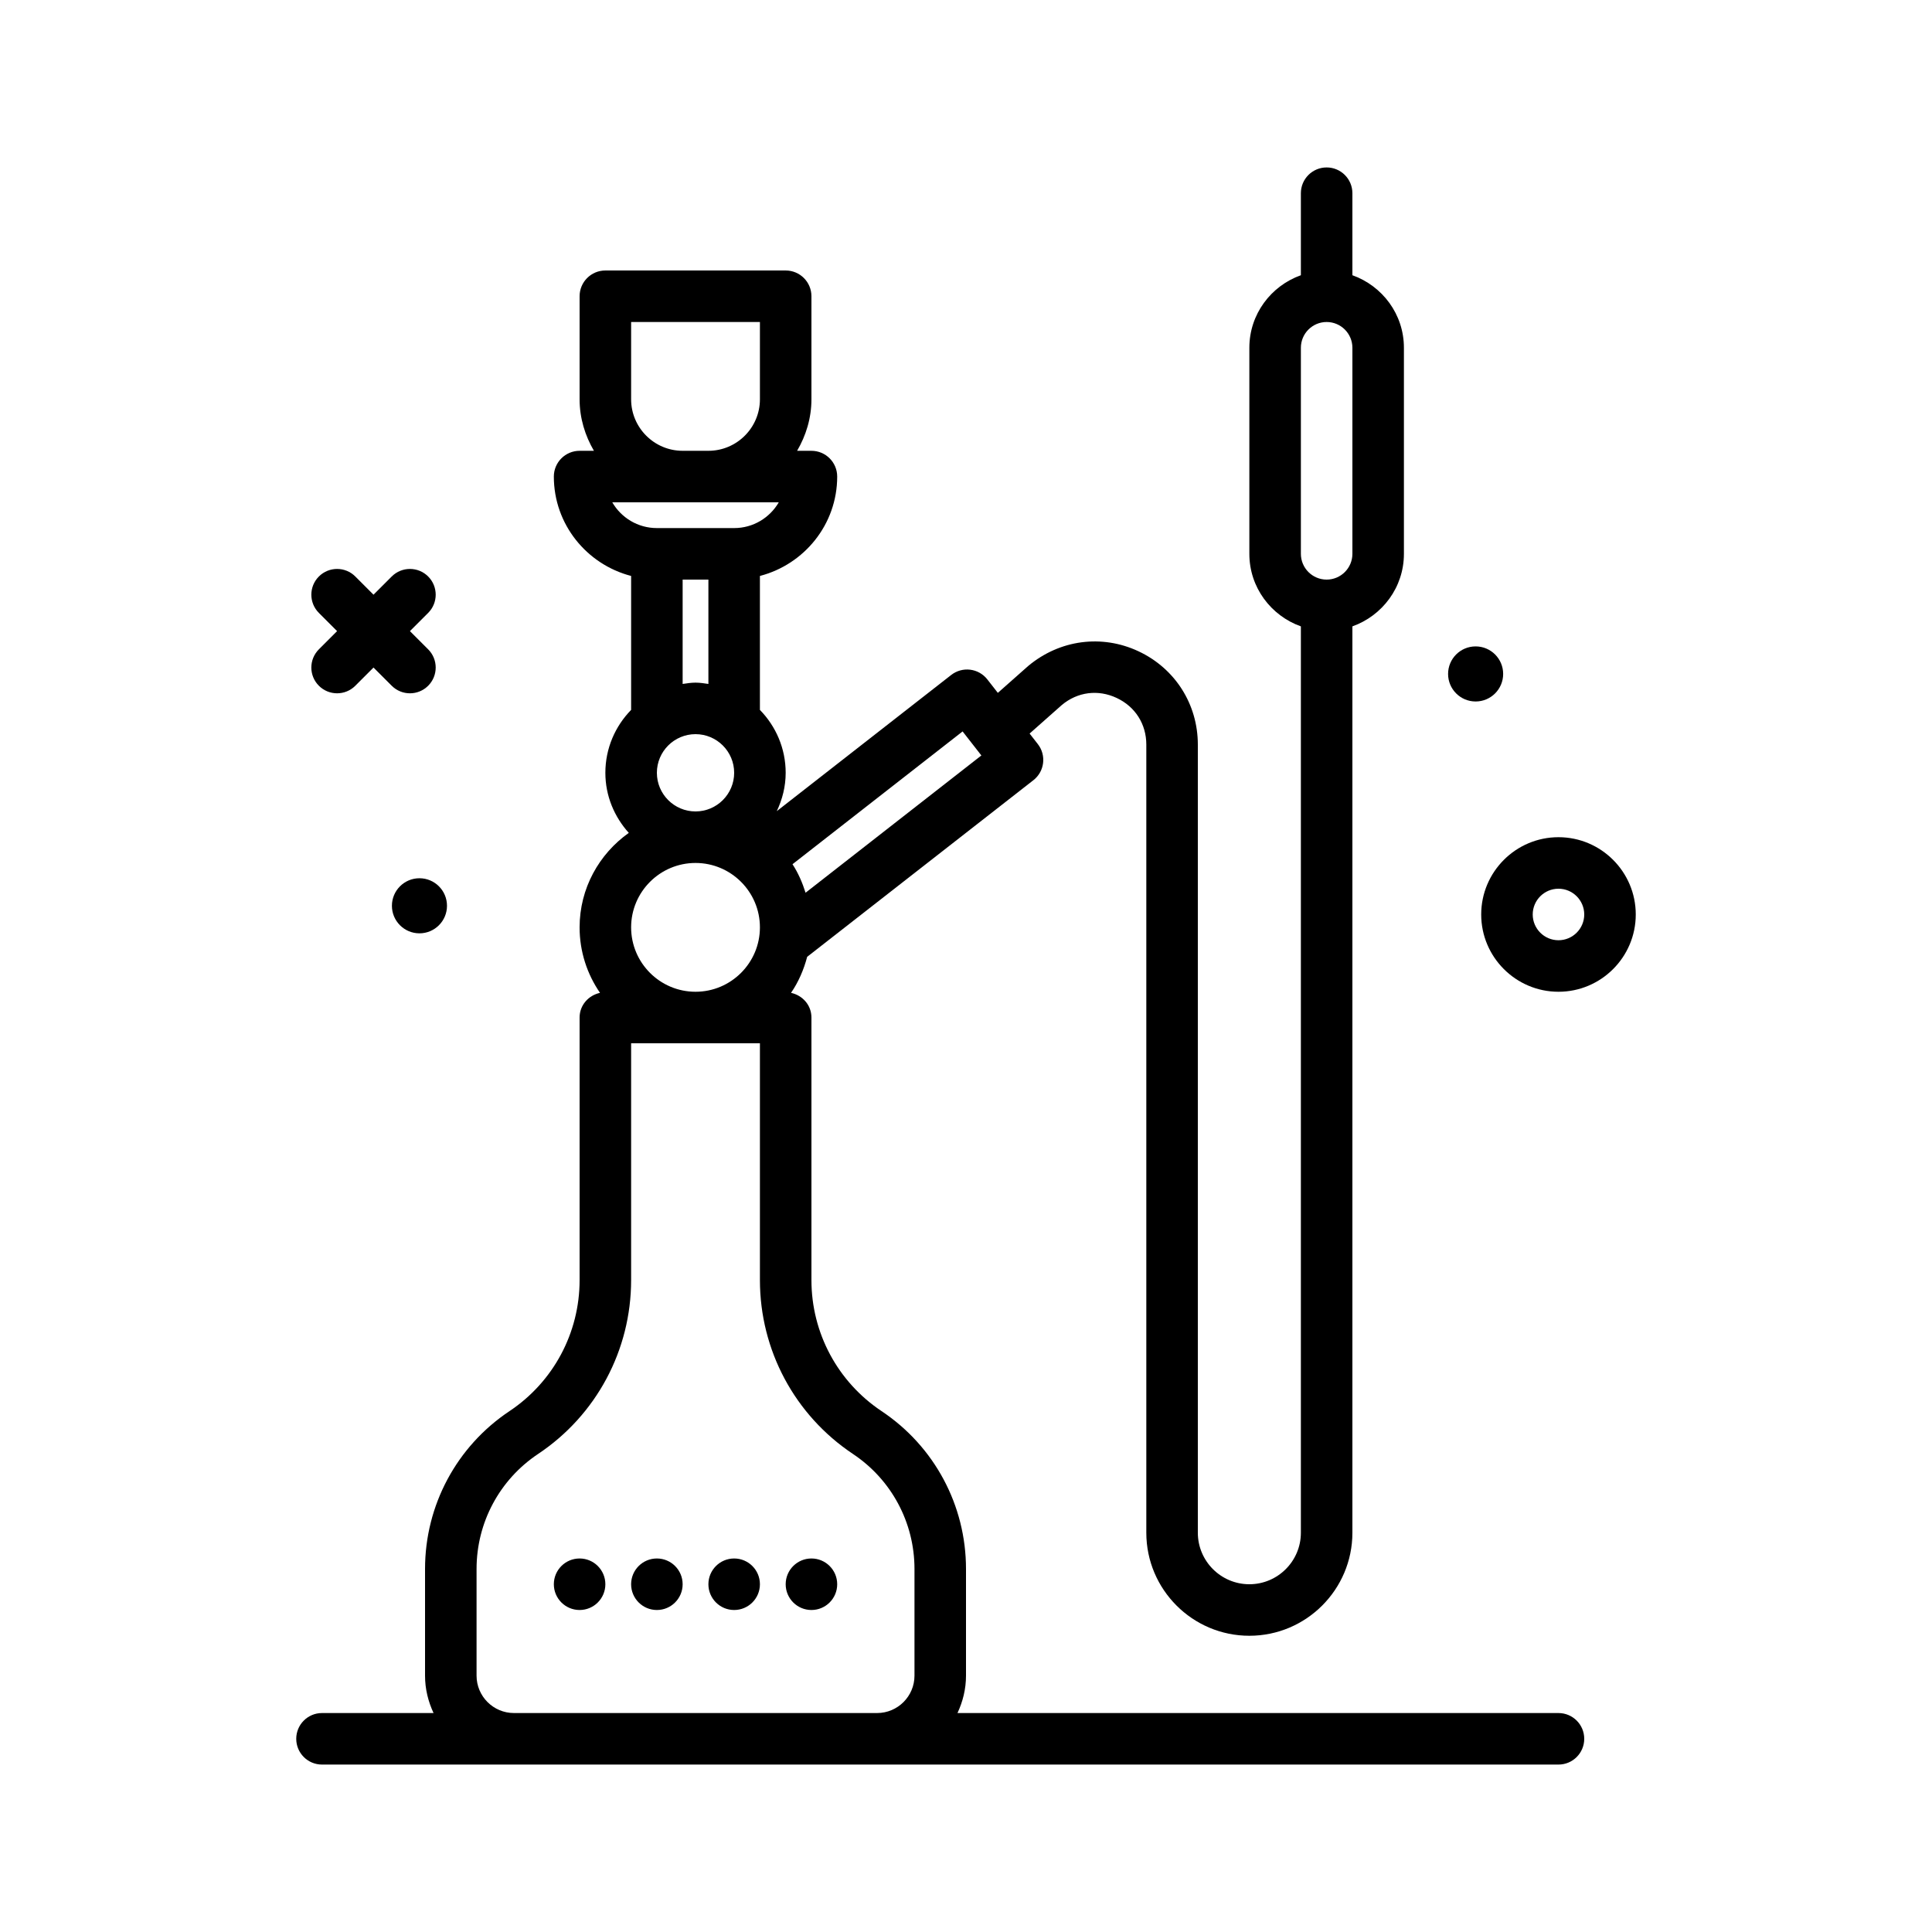 <svg id="smoke" enable-background="new 0 0 300 300" height="512" viewBox="0 0 300 300" width="512" xmlns="http://www.w3.org/2000/svg"><g><path d="m242 130c-6.617 0-12 5.383-12 12s5.383 12 12 12 12-5.383 12-12-5.383-12-12-12zm0 16c-2.207 0-4-1.795-4-4s1.793-4 4-4 4 1.795 4 4-1.793 4-4 4z"/><path d="m229.134 108.926c2.362 0 4.276-1.915 4.276-4.277s-1.915-4.276-4.276-4.276-4.276 1.915-4.276 4.276 1.914 4.277 4.276 4.277z"/><path d="m60.857 140.65c0 2.362 1.915 4.277 4.276 4.277s4.276-1.915 4.276-4.277-1.915-4.276-4.276-4.276-4.276 1.914-4.276 4.276z"/><path d="m49.516 106.484c.781.781 1.805 1.172 2.828 1.172s2.047-.391 2.828-1.172l2.828-2.828 2.828 2.828c.781.781 1.805 1.172 2.828 1.172s2.047-.391 2.828-1.172c1.562-1.562 1.562-4.094 0-5.656l-2.828-2.828 2.828-2.828c1.562-1.562 1.562-4.094 0-5.656s-4.094-1.562-5.656 0l-2.828 2.828-2.828-2.828c-1.562-1.562-4.094-1.562-5.656 0s-1.562 4.094 0 5.656l2.828 2.828-2.828 2.828c-1.563 1.563-1.563 4.094 0 5.656z"/><path d="m242 266h-93.323c.827-1.77 1.323-3.723 1.323-5.803v-16.578c0-9.869-4.902-19.027-13.113-24.502-6.817-4.545-10.887-12.148-10.887-20.342v-40.775c0-1.915-1.372-3.439-3.169-3.832 1.153-1.676 1.973-3.575 2.507-5.593l35.123-27.423c1.742-1.359 2.051-3.873.691-5.613l-1.275-1.634 5.002-4.431c2.441-2.041 5.625-2.455 8.516-1.098 2.883 1.35 4.605 4.059 4.605 7.244v122.38c0 8.822 7.176 16 16 16s16-7.178 16-16v-140.737c4.646-1.656 8-6.055 8-11.263v-32c0-5.208-3.354-9.606-8-11.263v-12.737c0-2.209-1.789-4-4-4s-4 1.791-4 4v12.737c-4.646 1.656-8 6.055-8 11.263v32c0 5.208 3.354 9.606 8 11.263v140.737c0 4.412-3.59 8-8 8s-8-3.588-8-8v-122.379c0-6.275-3.531-11.828-9.215-14.49-5.672-2.658-12.207-1.82-17.121 2.277l-4.719 4.179-1.629-2.087c-.652-.836-1.609-1.379-2.664-1.51-1.047-.131-2.113.164-2.949.818l-27.081 21.143c.859-1.813 1.378-3.816 1.378-5.951 0-3.8-1.533-7.242-4-9.767v-20.801c6.882-1.789 12-7.999 12-15.432 0-2.209-1.789-4-4-4h-2.225c1.378-2.363 2.225-5.073 2.225-8v-16c0-2.209-1.789-4-4-4h-28c-2.211 0-4 1.791-4 4v16c0 2.927.847 5.637 2.225 8h-2.225c-2.211 0-4 1.791-4 4 0 7.433 5.118 13.643 12 15.432v20.801c-2.467 2.525-4 5.967-4 9.767 0 3.596 1.402 6.847 3.639 9.329-4.606 3.264-7.639 8.609-7.639 14.671 0 3.774 1.177 7.271 3.169 10.168-1.797.393-3.169 1.917-3.169 3.832v40.775c0 8.193-4.07 15.797-10.887 20.342-8.211 5.475-13.113 14.633-13.113 24.502v16.578c0 2.079.496 4.032 1.323 5.803h-17.323c-2.211 0-4 1.791-4 4s1.789 4 4 4h192c2.211 0 4-1.791 4-4s-1.789-4-4-4zm-40-212c0-2.205 1.793-4 4-4s4 1.795 4 4v32c0 2.205-1.793 4-4 4s-4-1.795-4-4zm-104 90c0-5.514 4.484-10 10-10s10 4.486 10 10-4.484 10-10 10-10-4.486-10-10zm12-54v16.202c-.659-.095-1.315-.202-2-.202s-1.341.107-2 .202v-16.202zm39.473 23.576 2.914 3.732-27.299 21.314c-.497-1.572-1.145-3.073-2.029-4.427zm-51.473-51.576v-12h20v12c0 4.412-3.59 8-8 8h-4c-4.41 0-8-3.588-8-8zm-2.926 16h10.926 4 10.926c-1.383 2.389-3.969 4-6.926 4h-12c-2.957 0-5.543-1.611-6.926-4zm6.926 42c0-3.309 2.691-6 6-6s6 2.691 6 6-2.691 6-6 6-6-2.691-6-6zm-28 140.197v-16.578c0-7.188 3.57-13.859 9.551-17.846 9.047-6.031 14.449-16.123 14.449-26.998v-36.775h20v36.775c0 10.875 5.402 20.967 14.449 26.998 5.98 3.986 9.551 10.658 9.551 17.846v16.578c0 3.199-2.605 5.803-5.805 5.803h-56.39c-3.2 0-5.805-2.604-5.805-5.803z"/><circle cx="90" cy="246" r="4"/><circle cx="102" cy="246" r="4"/><circle cx="114" cy="246" r="4"/><circle cx="126" cy="246" r="4"/></g></svg>